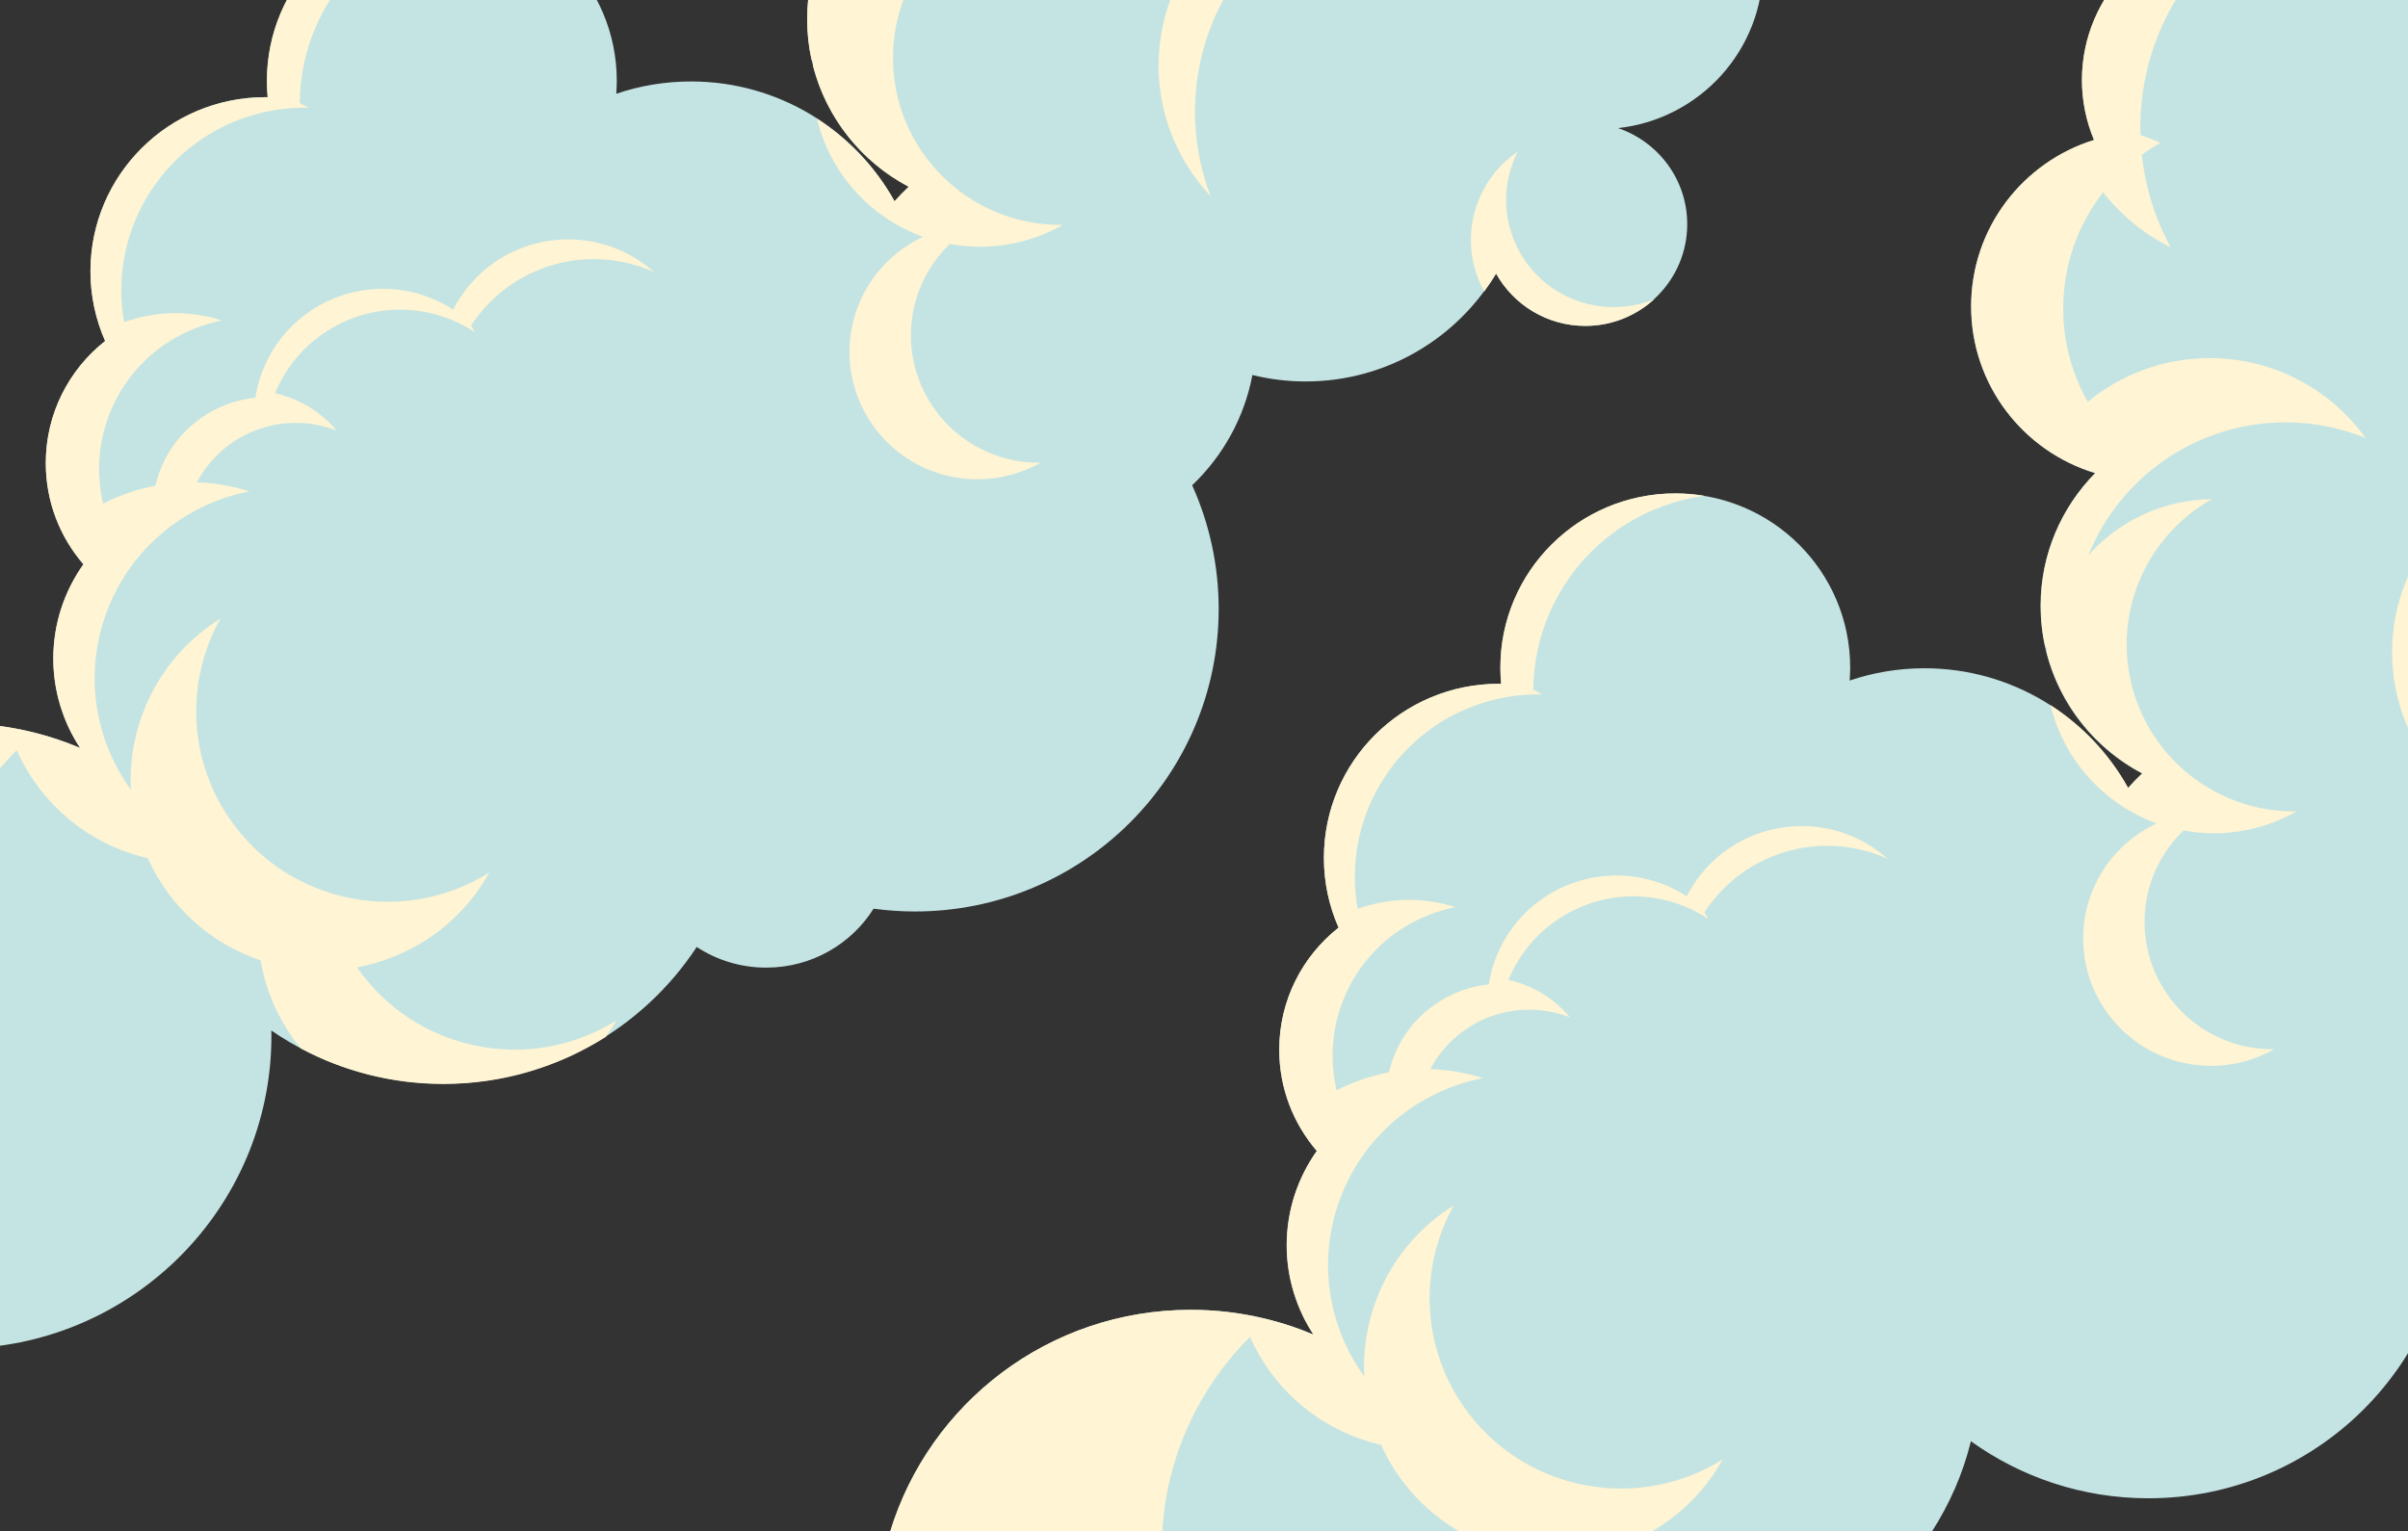 <svg width="1440" height="916" viewBox="0 0 1440 916" fill="none" xmlns="http://www.w3.org/2000/svg">
<rect x="0" y="0" width="1440" height="916" fill="#333333" stroke="none"/>
<g clip-path="url(#clip0_168_2786)">
<g clip-path="url(#clip1_168_2786)">
<path d="M47.931 447.443C37.77 432.052 31.843 413.705 31.843 393.993C31.843 372.992 38.54 353.508 49.855 337.587C35.846 321.287 27.378 300.134 27.378 277.011C27.378 247.443 41.234 221.059 62.864 204.001C57.245 191.188 54.089 177.086 54.089 162.302C54.089 104.759 100.89 58.133 158.698 58.133C159.16 58.133 159.622 58.133 160.084 58.133C159.776 54.873 159.622 51.613 159.622 48.352C159.622 -9.191 206.423 -55.817 264.231 -55.817C322.04 -55.817 368.841 -9.191 368.841 48.352C368.841 50.93 368.687 53.508 368.533 56.086C382.542 51.309 397.629 48.732 413.255 48.732C465.675 48.732 511.322 77.693 534.953 120.377C537.647 117.344 540.495 114.387 543.42 111.658C507.319 92.629 482.687 54.873 482.687 11.355C482.687 -19.578 495.157 -47.553 515.324 -68.023C489.23 -75.908 467.446 -93.725 454.36 -117H970.633C970.556 -116.621 970.556 -116.242 970.479 -115.863C1017.82 -109.267 1054.3 -68.782 1054.3 -19.805C1054.3 30.157 1016.43 71.249 967.631 76.632C991.647 84.82 1008.97 107.412 1008.97 134.099C1008.97 167.685 981.64 194.903 947.925 194.903C924.987 194.903 904.973 182.242 894.581 163.591C871.489 202.257 829.152 228.186 780.735 228.186C769.804 228.186 759.105 226.821 748.944 224.319C744.095 250.02 731.163 272.917 712.92 290.278C723.081 312.871 728.777 337.89 728.777 364.274C728.777 464.274 647.414 545.244 547.038 545.244C538.648 545.244 530.488 544.638 522.406 543.576C509.089 564.729 485.304 578.83 458.209 578.83C442.814 578.83 428.573 574.281 416.642 566.472C384.313 615.676 328.429 648.277 265.001 648.277C226.821 648.277 191.413 636.45 162.239 616.434C162.239 617.496 162.316 618.557 162.316 619.619C162.316 722.954 78.182 806.73 -25.581 806.73C-43.439 806.73 -60.604 804.228 -77 799.603V439.71C-60.681 435.085 -43.439 432.583 -25.581 432.583C0.514 432.583 25.377 437.89 47.931 447.443Z" fill="#C4E4E3"/>
<path d="M728.315 -43.08C718.693 -59.76 713.228 -79.017 713.228 -99.638C713.228 -105.552 713.689 -111.314 714.536 -117H768.265C768.265 -116.166 768.188 -115.332 768.188 -114.498C768.188 -98.956 771.421 -84.172 777.04 -70.601C794.129 -75.302 812.603 -76.06 831 -72.193C764.801 -60.215 714.613 -2.519 714.613 66.851C714.613 84.592 717.923 101.65 723.927 117.268C697.987 89.748 686.363 50.096 696.447 10.824C702.066 -10.556 713.382 -28.903 728.315 -43.08ZM907.59 90.733C897.506 110.597 898.122 135.161 911.439 155.1C928.681 180.953 961.473 190.278 989.261 178.982C978.407 188.914 963.936 194.979 948.079 194.979C925.14 194.979 905.127 182.318 894.735 163.667C892.503 167.382 890.117 170.87 887.577 174.357C871.72 145.775 880.11 109.459 907.59 90.733ZM510.86 -110.48C513.631 -112.754 516.556 -114.953 519.558 -117H648.03C659.268 -109.418 669.044 -99.866 676.895 -88.873C662.116 -94.862 646.028 -98.198 629.094 -98.198C575.596 -98.198 529.873 -65.294 511.168 -18.744C529.257 -39.062 555.582 -51.951 584.91 -52.254C554.582 -35.044 534.029 -2.595 534.029 34.63C534.029 89.823 578.983 134.554 634.328 134.554C634.713 134.554 635.175 134.554 635.56 134.554C620.934 142.818 604.077 147.594 586.065 147.594C579.907 147.594 573.826 146.988 567.975 145.926C553.658 159.801 544.729 179.133 544.729 200.589C544.729 242.666 578.983 276.783 621.242 276.783C621.55 276.783 621.858 276.783 622.243 276.783C611.082 283.076 598.227 286.715 584.525 286.715C542.266 286.715 508.012 252.598 508.012 210.521C508.012 180.043 526.024 153.811 551.965 141.681C520.559 130.309 496.388 103.773 488.537 70.945C507.781 83.379 523.792 100.362 534.953 120.453C537.647 117.42 540.495 114.463 543.42 111.734C515.247 96.95 494.156 70.642 486.151 39.179C486.228 38.497 486.305 37.814 486.382 37.208C485.997 36.601 485.612 35.995 485.227 35.388C483.534 27.655 482.687 19.695 482.687 11.506C482.687 -19.426 495.157 -47.402 515.324 -67.872C489.23 -75.757 467.446 -93.573 454.36 -116.848H507.396C508.55 -114.801 509.705 -112.603 510.86 -110.48ZM-25.504 432.583C-9.493 432.583 6.056 434.63 20.912 438.345C30.226 440.695 39.233 443.728 47.931 447.443C43.543 440.847 40.002 433.644 37.385 425.987C33.844 415.98 31.92 405.214 31.92 393.917C31.92 372.917 38.617 353.432 49.932 337.511C35.846 321.287 27.378 300.134 27.378 277.011C27.378 247.443 41.234 221.059 62.864 204.001C57.245 191.188 54.089 177.086 54.089 162.302C54.089 104.759 100.89 58.133 158.698 58.133C159.16 58.133 159.622 58.133 160.084 58.133C159.776 54.873 159.622 51.613 159.622 48.352C159.622 -9.191 206.423 -55.817 264.231 -55.817C270.081 -55.817 275.854 -55.287 281.474 -54.377C247.604 -49.6 216.122 -30.495 196.801 0.817C185.024 19.846 179.481 40.771 179.25 61.62C181.021 62.53 182.791 63.44 184.485 64.425C146.305 63.667 108.895 82.773 87.958 117.799C73.948 141.226 69.792 167.837 74.256 192.704C92.499 186.184 112.898 185.35 132.757 191.719C101.736 197.784 74.718 219.77 63.942 251.84C58.399 268.368 57.938 285.426 61.632 301.271C71.485 296.268 82.031 292.628 92.961 290.506C94.655 283.227 97.503 276.101 101.736 269.429C113.437 251.006 132.526 240.089 152.694 237.89C154.234 227.731 157.928 217.723 163.778 208.474C186.563 172.689 234.134 161.999 270.158 184.668C270.466 184.82 270.697 185.047 271.005 185.199C272.083 183.076 273.314 180.953 274.623 178.906C297.407 143.121 344.978 132.431 381.003 155.1C384.62 157.375 388.007 159.952 391.163 162.757C368.225 152.447 340.975 151.992 316.651 163.895C301.795 171.097 290.018 182.014 281.705 194.827C282.474 196.04 283.167 197.329 283.86 198.618C260.382 183.152 229.515 180.346 202.651 193.993C184.639 203.091 171.553 218.027 164.471 235.237C178.404 238.345 191.413 245.851 201.265 257.526C179.558 249.111 154.003 252.219 134.682 267.913C127.446 273.751 121.827 280.801 117.747 288.535C128.216 288.838 138.685 290.581 149.153 293.917C110.05 301.575 76.104 329.247 62.556 369.581C50.394 405.744 57.476 443.652 78.259 472.386C76.258 432.507 95.424 392.78 131.757 370.111C112.436 404.835 111.897 448.504 134.066 484.82C167.011 538.572 237.444 555.555 291.403 522.727C291.788 522.5 292.173 522.196 292.635 521.969C283.321 538.648 269.773 553.28 252.223 563.895C239.984 571.324 226.821 576.177 213.504 578.679C247.758 628.11 315.189 642.894 367.301 611.203C367.686 610.976 368.071 610.672 368.533 610.445C366.685 613.781 364.53 617.041 362.375 620.225C334.279 638.042 300.948 648.428 265.155 648.428C234.365 648.428 205.345 640.771 179.943 627.2C176.633 623.182 173.631 618.936 170.86 614.463C163.086 601.802 158.159 588.307 155.85 574.509C131.372 566.245 109.511 549.717 95.04 525.987C92.499 521.893 90.344 517.647 88.42 513.402C84.956 512.568 81.492 511.658 78.105 510.521C46.468 499.983 22.529 476.935 9.982 448.807C-1.026 459.801 -10.57 472.234 -18.499 485.729C-36.896 479.361 -56.371 475.267 -76.615 473.751V439.785C-60.604 435.085 -43.362 432.583 -25.504 432.583Z" fill="#FFF4D3"/>
<path d="M1493.37 47.594V616.662C1491.14 616.207 1488.83 615.752 1486.67 615.221C1481.83 640.923 1468.89 623.94 1450.65 641.378C1460.81 663.971 1466.51 688.99 1466.51 715.297C1466.51 815.297 1385.14 896.268 1284.77 896.268C1245.13 896.268 1208.49 883.607 1178.62 862.151C1173.85 881.56 1165.84 899.755 1155.3 916.131H532.336C555.736 839.406 627.323 783.531 712.073 783.531C738.168 783.531 762.954 788.838 785.507 798.391C775.347 783 769.42 764.653 769.42 744.941C769.42 723.94 776.116 704.456 787.432 688.535C773.422 672.234 764.955 651.082 764.955 627.958C764.955 598.391 778.811 572.007 800.441 554.949C794.821 542.212 791.665 528.11 791.665 513.25C791.665 455.707 838.466 409.08 896.275 409.08C896.737 409.08 897.198 409.08 897.66 409.156C897.352 405.896 897.199 402.636 897.199 399.376C897.199 341.833 944.076 295.206 1001.81 295.206C1059.62 295.206 1106.42 341.833 1106.42 399.376C1106.42 401.954 1106.26 404.532 1106.11 407.109C1120.12 402.333 1135.21 399.755 1150.83 399.755C1203.25 399.755 1248.9 428.717 1272.53 471.4C1275.22 468.368 1278.07 465.411 1281 462.682C1244.9 443.652 1220.26 405.896 1220.26 362.378C1220.26 331.446 1232.73 303.47 1252.9 283C1209.95 270.036 1178.7 230.309 1178.7 183.303C1178.7 136.525 1209.64 96.95 1252.21 83.834C1247.59 72.765 1244.97 60.635 1244.97 47.898C1245.13 -3.656 1286.92 -45.355 1338.57 -45.355C1360.36 -45.355 1380.45 -37.925 1396.31 -25.415C1413.01 -31.632 1431.1 -34.968 1450.03 -34.968C1465.12 -34.968 1479.59 -32.769 1493.37 -28.751V47.594Z" fill="#C4E4E3"/>
<path d="M712.073 783.531C728.084 783.531 743.633 785.578 758.489 789.293C767.803 791.643 776.809 794.676 785.507 798.391C781.12 791.795 777.579 784.592 774.962 776.935C771.421 766.927 769.497 756.162 769.497 744.865C769.497 723.864 776.193 704.38 787.509 688.459C773.499 672.159 765.032 651.006 765.032 627.883C765.032 598.315 778.888 571.931 800.518 554.873C794.898 542.136 791.742 528.034 791.742 513.174C791.742 455.631 838.543 409.005 896.352 409.005C896.814 409.005 897.275 409.005 897.737 409.08C897.429 405.82 897.275 402.56 897.275 399.3C897.275 341.757 944.153 295.13 1001.88 295.13C1007.73 295.13 1013.51 295.661 1019.13 296.571C985.258 301.347 953.775 320.453 934.455 351.764C922.677 370.794 917.135 391.719 916.904 412.568C918.675 413.478 920.445 414.387 922.139 415.373C883.959 414.615 846.549 433.72 825.612 468.747C811.602 492.174 807.445 518.785 811.91 543.652C830.153 537.132 850.551 536.298 870.411 542.666C839.39 548.732 812.372 570.718 801.595 602.788C796.053 619.315 795.591 636.374 799.286 652.219C809.139 647.14 819.684 643.576 830.615 641.453C832.308 634.175 835.156 627.049 839.39 620.377C851.09 601.954 870.18 591.036 890.348 588.838C891.887 578.679 895.505 568.671 901.432 559.422C924.217 523.637 971.787 512.947 1007.81 535.616C1008.12 535.767 1008.35 535.995 1008.66 536.146C1009.74 534.024 1010.97 531.901 1012.28 529.854C1035.06 494.069 1082.63 483.379 1118.66 506.048C1122.27 508.322 1125.66 510.9 1128.82 513.705C1105.88 503.394 1078.63 502.939 1054.23 514.842C1039.37 522.045 1027.59 532.962 1019.28 545.775C1020.05 546.988 1020.74 548.277 1021.44 549.566C997.959 534.099 967.092 531.294 940.228 544.941C922.215 554.039 909.13 568.974 902.048 586.184C915.981 589.293 928.989 596.798 938.842 608.55C917.135 600.134 891.579 603.243 872.259 618.936C865.023 624.774 859.404 631.825 855.324 639.558C865.716 639.861 876.261 641.605 886.73 644.941C847.626 652.598 813.68 680.271 800.133 720.604C787.971 756.768 795.052 794.676 815.836 823.409C813.834 783.531 833.001 743.804 869.334 721.135C850.013 755.858 849.474 799.604 871.643 835.843C904.588 889.596 975.02 906.579 1028.98 873.751C1029.36 873.523 1029.75 873.22 1030.21 872.993C1020.9 889.672 1007.35 904.304 989.8 914.918C989.03 915.373 988.26 915.828 987.49 916.207H872.874C856.864 906.958 842.854 893.766 832.539 876.935C829.999 872.841 827.844 868.595 825.919 864.35C822.456 863.516 818.992 862.606 815.605 861.469C783.968 850.93 760.029 827.883 747.482 799.755C717.23 829.93 697.679 870.794 695.062 916.207H532.336C555.736 839.406 627.323 783.531 712.073 783.531ZM1252.29 83.682C1247.67 72.613 1245.05 60.483 1245.05 47.746C1245.13 -3.656 1286.92 -45.355 1338.57 -45.355C1340.04 -45.355 1341.5 -45.203 1342.96 -45.203C1304.78 -18.137 1279.92 26.29 1279.92 76.556C1279.92 77.996 1280 79.361 1280.07 80.801C1284.15 82.166 1288.08 83.682 1291.93 85.426C1288.08 87.625 1284.38 90.051 1280.84 92.629C1283 112.492 1288.93 131.143 1298.09 147.898C1282.23 140.165 1268.45 128.792 1257.67 114.994C1242.74 134.251 1233.81 158.36 1233.81 184.592C1233.81 204.911 1239.2 223.864 1248.51 240.392C1268.3 224.016 1293.77 214.236 1321.49 214.236C1359.9 214.236 1393.84 233.114 1414.63 261.999C1399.85 256.01 1383.76 252.674 1366.82 252.674C1313.33 252.674 1267.6 285.578 1248.9 332.128C1266.99 311.81 1293.31 298.921 1322.64 298.618C1292.31 315.828 1271.76 348.277 1271.76 385.502C1271.76 440.695 1316.71 485.426 1372.06 485.426C1372.52 485.426 1372.91 485.426 1373.29 485.426C1358.66 493.69 1341.81 498.466 1323.8 498.466C1317.64 498.466 1311.56 497.86 1305.71 496.798C1291.39 510.673 1282.46 530.005 1282.46 551.461C1282.46 593.538 1316.71 627.655 1358.97 627.655C1359.28 627.655 1359.59 627.655 1359.97 627.655C1348.81 633.948 1335.96 637.587 1322.26 637.587C1280 637.587 1245.74 603.47 1245.74 561.393C1245.74 530.915 1263.75 504.683 1289.7 492.553C1258.29 481.181 1234.12 454.645 1226.27 421.817C1245.51 434.251 1261.52 451.234 1272.68 471.325C1275.38 468.292 1278.23 465.335 1281.15 462.606C1252.98 447.822 1231.89 421.514 1223.88 390.051C1223.96 389.369 1224.04 388.686 1224.11 388.08C1223.73 387.473 1223.27 386.867 1222.96 386.26C1221.26 378.527 1220.42 370.566 1220.42 362.378C1220.42 331.446 1232.89 303.47 1253.06 283C1210.1 270.036 1178.85 230.309 1178.85 183.303C1178.77 136.45 1209.72 96.874 1252.29 83.682ZM1465.89 307.867C1456.27 291.188 1450.8 271.931 1450.8 251.309C1450.8 215.525 1467.43 183.531 1493.37 162.682V318.406C1467.97 343.955 1452.27 379.058 1452.27 417.799C1452.27 435.616 1455.58 452.598 1461.58 468.216C1435.72 440.695 1424.02 401.044 1434.1 361.772C1439.72 340.392 1450.96 322.045 1465.89 307.867Z" fill="#FFF4D3"/>
</g>
</g>
<defs>
<clipPath id="clip0_168_2786">
<rect width="1440" height="916" fill="white"/>
</clipPath>
<clipPath id="clip1_168_2786">
<rect width="1507" height="2046" fill="white" transform="translate(-13 -117)"/>
</clipPath>
</defs>
</svg>
